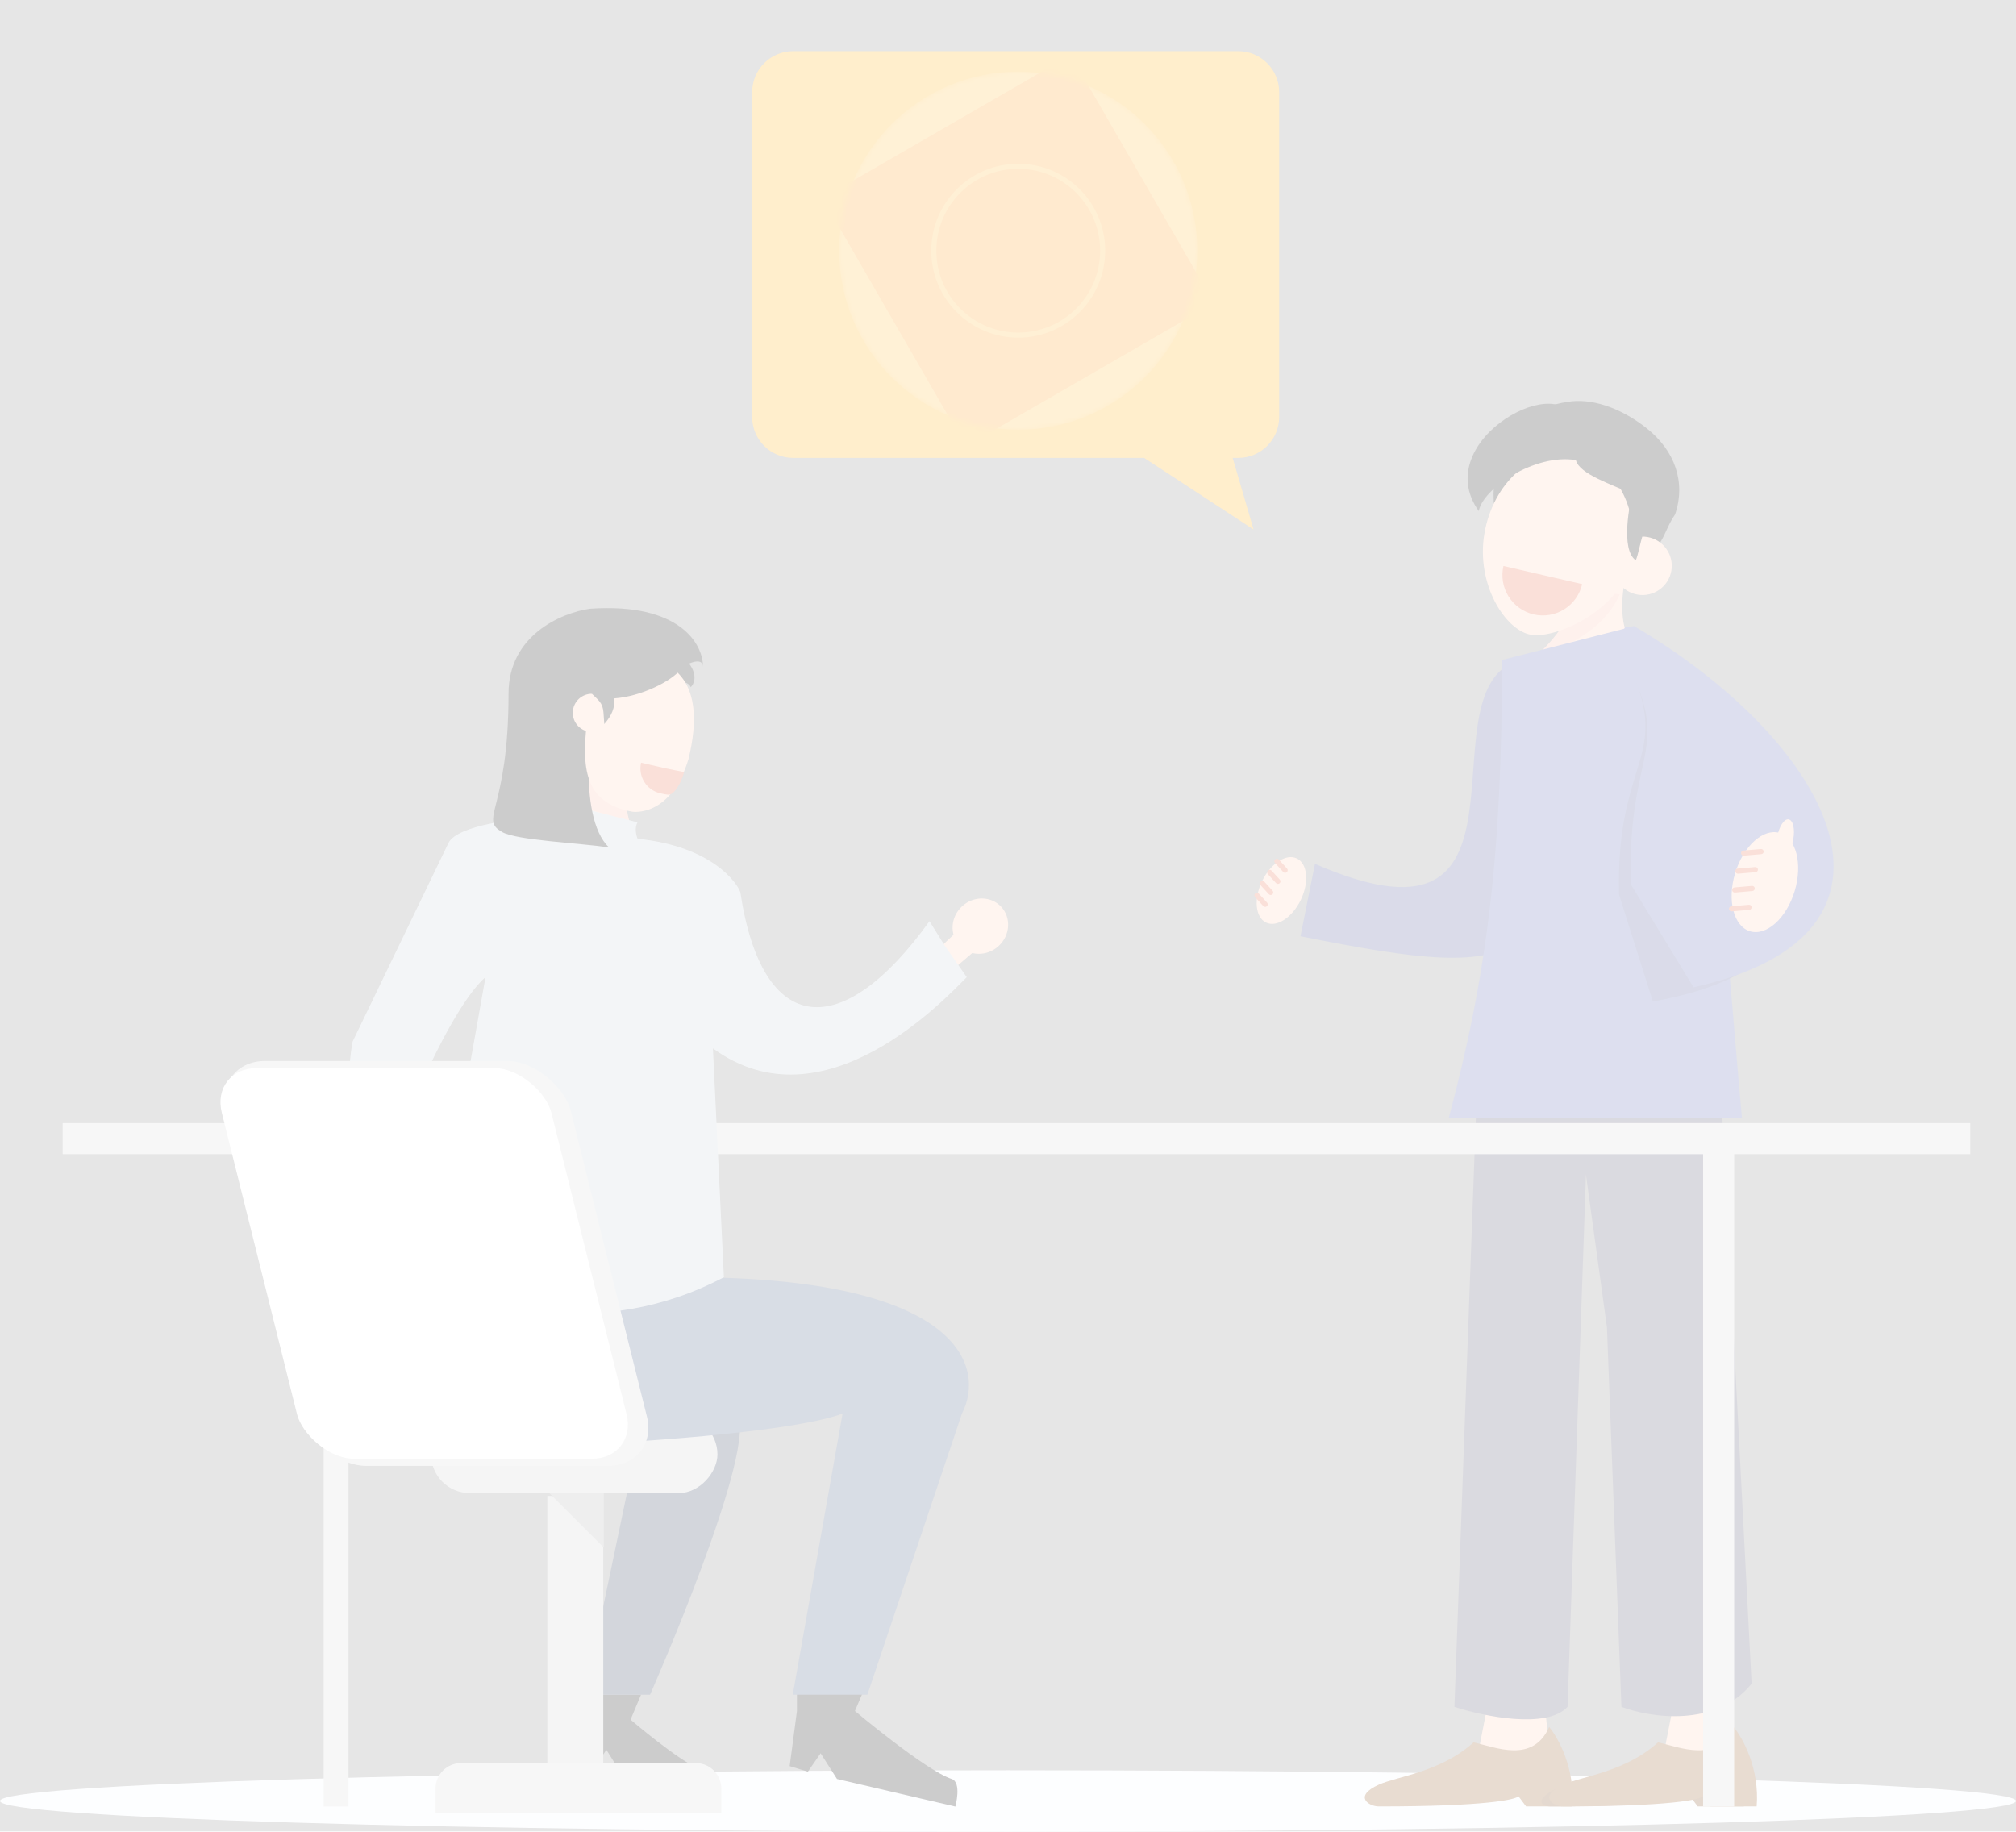 <svg width="394" height="358" viewBox="0 0 394 358" fill="none" xmlns="http://www.w3.org/2000/svg" style="opacity: 0.2;">
<rect x="0" y="0" width="394" height="358" fill="#808080" stroke="none"/>
<path d="M197.001 358C88.2 358 2.1811e-06 355.314 2.1811e-06 352C2.1811e-06 348.687 88.2 346 197.001 346C305.8 346 394 348.687 394 352C394 355.314 305.8 358 197.001 358Z" fill="#F5F8FF"/>
<path d="M288.509 344.559L291.013 331.793H301.776L303.028 344.559H288.509Z" fill="#FFCCB3"/>
<path d="M324.806 344.559L327.309 331.793H338.073L339.325 344.559H324.806Z" fill="#FFCCB3"/>
<path d="M284.254 333.606L289.136 199.391L335.39 194.867L342.328 329.082C335.339 337.728 322.456 335.7 316.889 333.606L314.062 259.461L309.951 229.552L306.353 333.606C302.242 338.029 289.907 335.449 284.254 333.606Z" fill="#474463"/>
<path d="M292.032 99.246C291.284 92.681 293.226 80.428 306.42 78.542C310.619 77.822 316.366 79.368 321.85 83.73C327.335 88.091 329.51 94.254 327.372 100.544C324.254 105.023 326.066 108.262 313.064 114.215C311.144 117.328 308.804 119.131 307.214 119.841L313.064 114.215C315.07 110.966 316.618 106.288 316.378 99.934C311.546 94.252 299.913 86.16 292.032 99.246Z" fill="black"/>
<path d="M317.896 123.721C316.681 121.002 317.038 116.421 317.368 114.47C313.951 112.496 301.992 110.08 304.935 115.245C308.567 121.618 302.999 125.648 301.341 127.199L318.388 130.086C319.106 128.323 318.359 125.108 317.896 123.721Z" fill="#FFCCB3"/>
<path d="M316.558 116.165C312.76 124.683 302.613 127.414 302.613 127.414L301.341 127.199C306.105 122.248 307.002 120.044 306.803 115.037L316.558 116.165Z" fill="#FBB8A6"/>
<path d="M318.893 109.159C317.216 119.067 304.209 124.913 299.203 124.065C294.196 123.217 288.428 114.193 290.106 104.285C291.783 94.377 299.587 87.436 307.537 88.782C315.486 90.128 320.571 99.251 318.893 109.159Z" fill="#FFCCB3"/>
<path d="M293.831 110.623C293.361 112.663 293.72 114.806 294.83 116.581C295.94 118.356 297.71 119.617 299.75 120.088C301.79 120.558 303.933 120.198 305.708 119.088C307.483 117.978 308.745 116.209 309.215 114.169L301.523 112.396L293.831 110.623Z" fill="#E56441"/>
<circle cx="321.012" cy="110.59" r="5.713" transform="rotate(9.61 321.012 110.59)" fill="#FFCCB3"/>
<path d="M319.035 96.557C315.06 94.683 308.663 92.691 307.987 89.93C299.976 88.574 289.744 95.542 289.008 99.889C279.041 85.99 306.334 71.446 307.83 83.251C318.264 81.191 324.904 93.939 324.273 100.198C321.072 100.858 320.614 107.447 319.693 109.508C316.609 107.441 318.591 97.912 319.035 96.557Z" fill="#020202"/>
<path d="M256.994 168.847C300.835 187.939 280.329 141.254 293.766 130.636L305.443 141.254C305.443 189.587 300.128 192.182 254.165 182.989L256.994 168.847Z" fill="#444D90"/>
<path fill-rule="evenodd" clip-rule="evenodd" d="M340.434 218.457H283.157C290.625 190.415 293.554 167.138 293.554 128.997L317.559 122.849C336.719 147.471 336.65 177.786 340.434 218.457Z" fill="#5661AE"/>
<path fill-rule="evenodd" clip-rule="evenodd" d="M320.123 123.641C331.744 146.619 377.436 185.972 323.028 195.744L316.426 174.879C315.682 146.709 328.005 148.518 316.954 126.955L318.539 123.905L320.123 123.641Z" fill="#444D90"/>
<path fill-rule="evenodd" clip-rule="evenodd" d="M319.368 122.376C357.094 144.584 378.623 182.391 330.981 192.966C326.201 185.119 323.522 180.72 318.742 172.873C317.904 144.674 328.254 147.278 315.795 125.693L317.581 122.64L319.368 122.376Z" fill="#5661AE"/>
<ellipse cx="344.927" cy="172.413" rx="10.036" ry="6.075" transform="rotate(-73.157 344.927 172.413)" fill="#FFCCB3"/>
<ellipse cx="348.909" cy="163.789" rx="3.698" ry="1.585" transform="rotate(-79.659 348.909 163.789)" fill="#FFCCB3"/>
<path fill-rule="evenodd" clip-rule="evenodd" d="M338.528 173.993C338.504 173.718 338.708 173.475 338.984 173.451L342.404 173.153C342.68 173.129 342.922 173.333 342.946 173.608C342.97 173.884 342.766 174.126 342.491 174.15L339.071 174.449C338.795 174.473 338.552 174.269 338.528 173.993Z" fill="#E56441"/>
<path fill-rule="evenodd" clip-rule="evenodd" d="M339.145 170.31C339.121 170.034 339.325 169.791 339.6 169.767L343.021 169.469C343.296 169.445 343.539 169.649 343.563 169.924C343.587 170.2 343.383 170.443 343.108 170.467L339.687 170.765C339.412 170.789 339.169 170.585 339.145 170.31Z" fill="#E56441"/>
<path fill-rule="evenodd" clip-rule="evenodd" d="M340.266 166.786C340.242 166.511 340.445 166.268 340.721 166.244L344.141 165.946C344.417 165.922 344.66 166.125 344.684 166.401C344.708 166.676 344.504 166.919 344.228 166.943L340.808 167.241C340.532 167.265 340.29 167.061 340.266 166.786Z" fill="#E56441"/>
<path fill-rule="evenodd" clip-rule="evenodd" d="M337.911 177.677C337.887 177.402 338.091 177.159 338.366 177.135L341.787 176.837C342.062 176.813 342.305 177.017 342.329 177.292C342.353 177.567 342.149 177.81 341.874 177.834L338.453 178.132C338.178 178.156 337.935 177.953 337.911 177.677Z" fill="#E56441"/>
<ellipse cx="6.952" cy="4.208" rx="6.952" ry="4.208" transform="matrix(-0.433 0.901 0.901 0.433 249.658 165.966)" fill="#FFCCB3"/>
<path fill-rule="evenodd" clip-rule="evenodd" d="M247.807 170.138C247.603 170.325 247.589 170.642 247.776 170.846L249.383 172.599C249.57 172.803 249.886 172.817 250.09 172.63C250.294 172.443 250.308 172.127 250.121 171.923L248.514 170.169C248.328 169.965 248.011 169.952 247.807 170.138Z" fill="#E56441"/>
<path fill-rule="evenodd" clip-rule="evenodd" d="M246.397 172.308C246.193 172.495 246.18 172.812 246.366 173.015L247.973 174.769C248.16 174.973 248.476 174.987 248.68 174.8C248.884 174.613 248.898 174.296 248.711 174.092L247.105 172.339C246.918 172.135 246.601 172.121 246.397 172.308Z" fill="#E56441"/>
<path fill-rule="evenodd" clip-rule="evenodd" d="M245.32 174.632C245.116 174.818 245.102 175.135 245.289 175.339L246.895 177.092C247.082 177.296 247.399 177.31 247.603 177.123C247.807 176.937 247.82 176.62 247.634 176.416L246.027 174.662C245.84 174.459 245.523 174.445 245.32 174.632Z" fill="#E56441"/>
<path fill-rule="evenodd" clip-rule="evenodd" d="M249.217 167.969C249.013 168.156 248.999 168.472 249.186 168.676L250.792 170.43C250.979 170.634 251.296 170.648 251.5 170.461C251.703 170.274 251.717 169.957 251.531 169.753L249.924 168C249.737 167.796 249.42 167.782 249.217 167.969Z" fill="#E56441"/>
<path d="M307.27 353.07C307.871 345.661 304.516 339.636 302.764 337.55C299.56 344.759 292.251 341.472 287.995 340.554C281.587 346.361 273.124 347.171 269.471 348.815C264.465 351.068 267.469 353.07 269.471 353.07C290.298 353.07 296.339 351.735 296.756 351.068L298.258 353.07H307.27Z" fill="#8B4E18"/>
<path d="M340.813 353.07C341.414 345.66 337.823 346.895 336.07 344.809C332.866 352.019 325.056 348.981 320.801 348.063C314.393 353.871 308.433 347.672 304.78 349.315C299.774 351.568 301.012 353.07 303.014 353.07C323.841 353.07 329.882 351.735 330.299 351.067L331.801 353.07H340.813Z" fill="#784213"/>
<path d="M343.316 353.07C343.917 345.661 340.563 339.636 338.81 337.55C335.606 344.759 328.297 341.472 324.041 340.554C317.633 346.361 309.17 347.171 305.518 348.815C300.511 351.068 303.515 353.07 305.518 353.07C326.344 353.07 332.385 351.735 332.803 351.068L334.305 353.07H343.316Z" fill="#8B4E18"/>
<path d="M155.754 327.594H169.988L167.082 334.418C167.082 334.418 180.826 345.991 186.001 347.708C187.998 348.371 186.712 353.096 186.712 353.096L163.583 347.708L160.38 342.68L157.889 346.272L154.331 345.194L155.754 334.418V327.594Z" fill="black"/>
<path d="M115.258 331.237H125.274L123.229 336.112C123.229 336.112 132.901 344.378 136.542 345.604C137.948 346.078 137.043 349.453 137.043 349.453L120.767 345.604L118.513 342.013L116.76 344.578L114.256 343.809L115.258 336.112V331.237Z" fill="black"/>
<path d="M127.039 331.237C127.039 331.237 148.766 282.054 143.908 275.982C139.05 269.91 136.014 269.303 136.014 269.303L128.121 264.445H91.689L125.085 279.625L114.288 331.237H127.039Z" fill="#223150"/>
<rect width="10.93" height="57.077" transform="matrix(-1 0 0 1 117.899 292.376)" fill="#CCCCCC"/>
<path d="M107.345 291.825H118.006V302.486L107.345 291.825Z" fill="#AAAAAA"/>
<rect width="55.969" height="15.103" rx="7.551" transform="matrix(-1 0 0 1 140.216 276.723)" fill="#CCCCCC"/>
<path d="M114.703 282.275C86.808 282.275 82.943 262.73 84.498 252.958C86.932 237.656 121.07 245.555 134.026 249.626C188.218 249.626 192.586 267.394 187.996 276.278L169.511 331.237H154.938L164.675 276.278C155.791 279.654 127.659 281.683 114.703 282.275Z" fill="#3D537E"/>
<ellipse cx="5.561" cy="5.277" rx="5.561" ry="5.277" transform="matrix(0.734 -0.679 -0.679 -0.734 191.1 188.667)" fill="#FFCCB3"/>
<path d="M187.675 181.459L168.529 199.439L177.405 197.046L190.894 185.523L187.675 181.459Z" fill="#FFCCB3"/>
<path fill-rule="evenodd" clip-rule="evenodd" d="M332.847 225.585V353.096H338.919V225.585H385.066V219.513L338.919 219.513H332.847H68.109H63.252L12.247 219.513V225.585H63.252V353.096H68.109V225.585H332.847Z" fill="#D9D9D9"/>
<path d="M110.003 153.163C112.336 151.15 114.016 146.701 114.564 144.728C118.634 144.38 130.902 147.374 125.873 150.919C119.668 155.294 123.113 161.518 123.985 163.701L106.742 158.91C106.846 156.943 108.959 154.259 110.003 153.163Z" fill="#FFCCB3"/>
<path d="M111.86 147.558C108.072 157.258 117.202 158.776 117.202 158.776L123.985 163.701C121.698 156.966 121.827 154.507 124.215 149.904L111.86 147.558Z" fill="#FBB8A6"/>
<path d="M105.596 155.901L124.606 160.722C123.964 161.793 124.338 163.31 124.606 163.935C139.386 165.435 144.152 172.773 144.687 174.38C148.971 202.875 164.653 203.726 181.655 180.045L184.691 184.903L188.941 190.985C184.691 195.225 161.01 220.727 139.332 204.911L141.474 249.636C117.056 262.491 93.28 254.992 84.444 249.636L94.886 190.985C90.602 194.627 85.069 205.714 82.838 210.803C82.838 216.588 86.586 221.248 88.46 222.854L84.444 244.28L72.663 226.336C67.309 220.123 67.933 208.571 68.915 203.572L87.657 164.739C89.371 161.311 101.312 159.829 104.525 160.186L105.596 155.901Z" fill="#C5CFD6"/>
<path d="M135.002 134.303C134.338 132.929 132.076 133.086 131.028 133.336C127.485 127.331 120.596 131.457 117.595 134.27C115.305 138.123 112.611 159.666 119.027 165.623C113.046 164.757 101.012 164.235 98.175 162.645C93.514 160.031 99.39 158.52 99.39 135.535C99.39 124.196 109.662 119.784 115.289 118.979C132.964 117.75 137.383 125.968 137.383 130.231C137.285 128.817 135.542 129.293 134.683 129.708C136.405 132.004 135.613 133.728 135.002 134.303Z" fill="#020202"/>
<path d="M114.675 141.306C113.8 149.675 113.931 156.926 123.564 158.651C123.564 158.651 131.039 159.902 134.559 148.365C138.287 133.009 131.492 129.018 124.777 128.316C118.062 127.613 115.551 132.936 114.675 141.306Z" fill="#FFCCB3"/>
<path d="M125.291 149.073C124.994 150.36 125.221 151.712 125.921 152.832C126.622 153.952 127.738 154.748 129.025 155.045C130.312 155.341 130.81 155.43 131.258 155.15C132.377 154.45 133.39 152.187 133.686 150.9L130.144 150.192L125.291 149.073Z" fill="#E56441"/>
<circle cx="3.721" cy="3.721" r="3.721" transform="matrix(-0.998 0.069 0.069 0.998 119.123 135.355)" fill="#FFCCB3"/>
<path d="M120.059 136.501C125.291 136.138 131.192 133.147 132.989 130.891C132.665 126.225 128.451 124.374 126.885 124.838C119.657 125.602 114.947 131.126 115.419 135.356C116.907 136.843 117.804 137.275 117.946 139.312L118.099 141.517C119.579 139.815 120.188 138.352 120.059 136.501Z" fill="#020202"/>
<rect width="67.272" height="81.585" rx="10" transform="matrix(1 0 0.242 0.97 41.82 207.369)" fill="#D8D8D8"/>
<rect width="64.409" height="78.722" rx="9" transform="matrix(1 0 0.242 0.97 41.169 208.758)" fill="white"/>
<path d="M140.973 349.595C140.973 346.834 138.734 344.595 135.973 344.595H90.111C87.349 344.595 85.111 346.834 85.111 349.595V354.31H140.973V349.595Z" fill="#D9D9D9"/>
<path d="M250 18V81.5C250 85.918 246.418 89.5 242 89.5H240.912L245 103.5L223.601 89.5H155C150.582 89.5 147 85.918 147 81.5V18C147 13.582 150.588 10 155.007 10H241.993C246.412 10 250 13.582 250 18Z" fill="#FFA800"/>
<mask id="mask0_3180_15621" style="mask-type:alpha" maskUnits="userSpaceOnUse" x="164" y="14" width="70" height="70">
<circle cx="35" cy="35" r="35" transform="matrix(-1 0 0 1 234 14)" fill="#D9D9D9"/>
</mask>
<g mask="url(#mask0_3180_15621)">
<circle cx="35" cy="35" r="35" transform="matrix(-1 0 0 1 234 14)" fill="#FFB933"/>
<rect width="56" height="56" transform="matrix(-0.866 0.5 0.5 0.866 209.249 10.751)" fill="#FD950F"/>
<circle cx="17" cy="17" r="16.5" transform="matrix(-1 0 0 1 216 32)" stroke="#FFB22C"/>
</g>
</svg>
